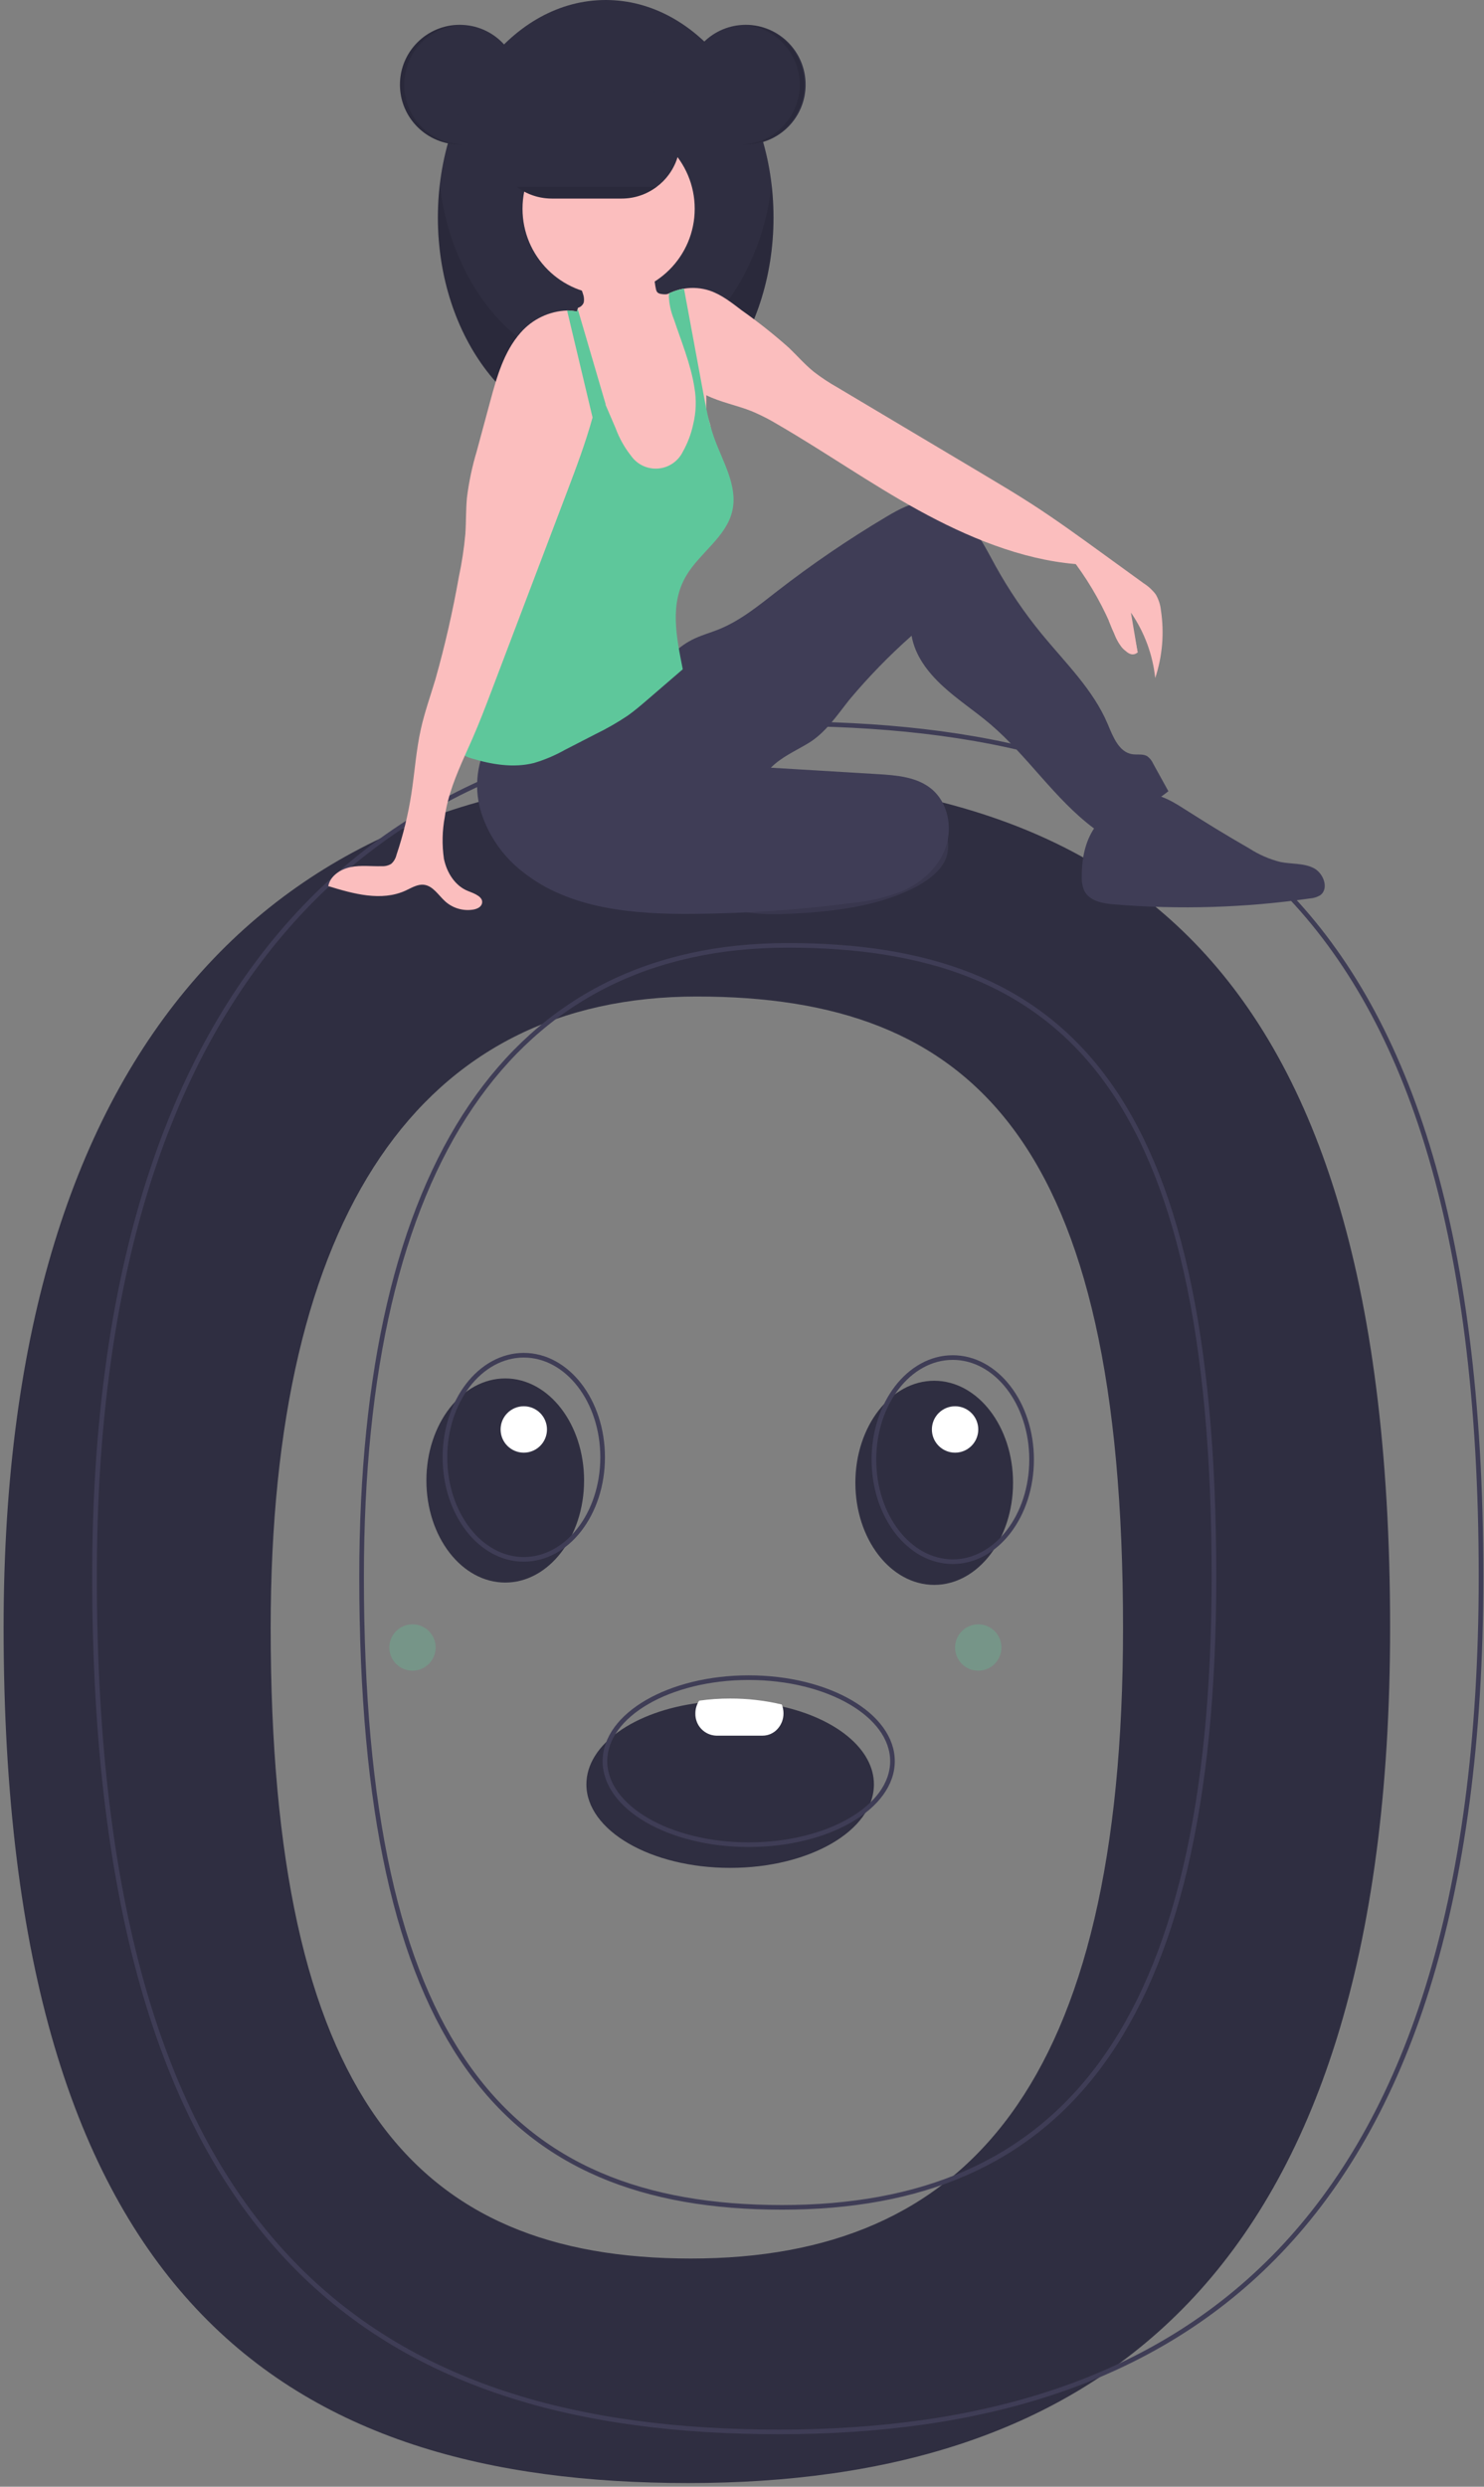 <svg width="320" height="536" viewBox="0 0 320 536" fill="none" xmlns="http://www.w3.org/2000/svg">
<rect x="0" y="0" width="320" height="536" fill="#808080" stroke="none"/>
<g id="center-number">
<path id="Vector" d="M148.426 167.01C62.482 167.01 0.775 222.149 0.775 350.808C0.775 496.621 62.482 535.218 148.426 535.218C234.37 535.218 299.753 492.945 299.753 350.808C299.753 198.868 234.37 167.01 148.426 167.01ZM148.991 486.818C89.464 486.818 58.365 451.895 58.365 350.902C58.365 261.79 90.737 214.797 150.264 214.797C209.791 214.797 242.163 245.665 242.163 350.902C242.163 449.349 208.517 486.818 148.991 486.818Z" fill="#2F2E41"/>
<path id="Vector_2" d="M168.031 155.982C82.087 155.982 20.38 211.121 20.38 339.78C20.38 485.593 82.087 524.19 168.031 524.19C253.975 524.19 319.358 481.917 319.358 339.78C319.358 187.84 253.975 155.982 168.031 155.982ZM168.596 475.79C109.069 475.79 77.97 440.867 77.97 339.874C77.97 250.762 110.342 203.769 169.869 203.769C229.396 203.769 261.768 234.637 261.768 339.874C261.768 438.321 228.123 475.79 168.596 475.79V475.79Z" stroke="#3F3D56" stroke-miterlimit="10"/>
<path id="Vector_3" d="M99.141 31.152C106.266 31.152 112.042 25.376 112.042 18.25C112.042 11.125 106.266 5.349 99.141 5.349C92.016 5.349 86.24 11.125 86.24 18.25C86.24 25.376 92.016 31.152 99.141 31.152Z" fill="#2F2E41"/>
<path id="Vector_4" d="M130.607 93.769C150.592 93.769 166.794 72.778 166.794 46.885C166.794 20.991 150.592 0 130.607 0C110.622 0 94.421 20.991 94.421 46.885C94.421 72.778 110.622 93.769 130.607 93.769Z" fill="#2F2E41"/>
<path id="Vector_5" opacity="0.1" d="M130.607 79.61C112.48 79.61 97.466 62.339 94.832 39.805C94.558 42.155 94.421 44.519 94.421 46.885C94.421 72.778 110.622 93.769 130.607 93.769C150.592 93.769 166.794 72.778 166.794 46.885C166.794 44.519 166.657 42.155 166.383 39.805C163.749 62.339 148.735 79.61 130.607 79.61Z" fill="black"/>
<path id="Vector_6" d="M204.242 184.189C203.465 187.382 200.114 189.94 196.403 191.727C188.602 195.483 178.978 196.605 169.644 196.981C167.262 197.126 164.873 197.081 162.499 196.849C157.898 196.404 153.582 194.42 150.249 191.217C150.011 191.062 149.816 190.849 149.683 190.599C149.549 190.348 149.481 190.067 149.486 189.783C149.49 189.499 149.566 189.221 149.707 188.975C149.849 188.728 150.05 188.521 150.292 188.374C155.262 182.915 163.555 179.567 171.909 177.157C178.243 175.33 189.29 170.597 196.199 171.235C202.89 171.854 205.223 180.157 204.242 184.189Z" fill="#3F3D56"/>
<path id="Vector_7" opacity="0.1" d="M204.242 184.189C203.465 187.382 200.114 189.94 196.403 191.727C188.602 195.483 178.978 196.605 169.644 196.981C167.262 197.126 164.873 197.081 162.499 196.849C157.898 196.404 153.582 194.42 150.249 191.217C150.011 191.062 149.816 190.849 149.683 190.599C149.549 190.348 149.481 190.067 149.486 189.783C149.49 189.499 149.566 189.221 149.707 188.975C149.849 188.728 150.05 188.521 150.292 188.374C155.262 182.915 163.555 179.567 171.909 177.157C178.243 175.33 189.29 170.597 196.199 171.235C202.89 171.854 205.223 180.157 204.242 184.189Z" fill="black"/>
<path id="Vector_8" d="M105.044 160.321C102.662 164.989 102.231 170.411 103.845 175.396C105.487 180.344 108.56 184.693 112.674 187.893C122.769 195.985 136.662 197.098 149.599 196.986C160.937 196.887 172.259 196.111 183.504 194.662C187.273 194.328 190.976 193.468 194.506 192.108C198.728 190.281 202.439 186.93 203.942 182.582C205.445 178.234 204.378 172.909 200.808 170.008C197.671 167.458 193.345 167.107 189.31 166.865L166.223 165.477C168.504 163.169 171.541 161.863 174.318 160.185C178.004 157.959 180.452 154.22 183.132 150.85C187.26 145.916 191.752 141.297 196.57 137.033C197.322 141.344 200.048 144.883 203.258 147.857C206.467 150.831 210.166 153.226 213.501 156.057C221.58 162.916 227.397 172.224 235.894 178.558C241.738 177.022 247.202 174.294 251.942 170.546L248.64 164.564C248.365 163.949 247.936 163.414 247.396 163.011C246.461 162.436 245.256 162.733 244.17 162.57C241.27 162.135 240.003 158.786 238.865 156.083C235.74 148.661 229.757 142.903 224.647 136.679C220.875 132.084 217.529 127.157 214.651 121.956C212.934 118.854 211.363 115.625 209.033 112.953C206.704 110.281 203.44 108.18 199.895 108.172C196.763 108.166 193.874 109.756 191.181 111.355C182.978 116.227 175.087 121.604 167.551 127.454C163.607 130.516 159.688 133.751 155.061 135.628C153.114 136.419 151.061 136.959 149.192 137.92C145.919 139.605 143.435 142.455 140.761 144.985C131.223 154.008 118.165 159.854 105.044 160.321Z" fill="#3F3D56"/>
<path id="Vector_9" d="M153.32 96.098C153.213 98.856 152.626 101.575 151.586 104.131C151.059 105.407 150.275 106.56 149.282 107.518C148.29 108.477 147.111 109.221 145.818 109.704C143.983 110.196 142.059 110.258 140.195 109.887C138.57 109.717 137.004 109.183 135.614 108.326C133.449 106.837 132.369 104.182 131.976 101.583C131.583 98.987 131.759 96.334 131.507 93.719C131.262 91.607 130.86 89.516 130.305 87.464C130.135 86.781 129.962 86.101 129.792 85.421C129.626 84.742 129.462 84.062 129.311 83.382C129.172 82.744 129.043 82.102 128.933 81.457C128.842 80.912 128.76 80.365 128.7 79.814C128.645 78.182 128.373 76.564 127.892 75.003C127.44 73.991 126.874 73.033 126.205 72.149C125.919 71.74 125.642 71.331 125.387 70.906C124.65 69.802 124.307 68.482 124.415 67.159C124.445 66.954 124.495 66.753 124.563 66.558C124.588 66.482 124.616 66.406 124.648 66.334C124.931 66.257 125.191 66.112 125.405 65.912C125.62 65.712 125.782 65.463 125.878 65.186C125.986 64.59 125.935 63.977 125.73 63.408C125.495 62.612 125.173 61.845 124.77 61.12C124.506 60.642 123.609 59.78 123.603 59.232C123.59 58.131 125.743 57.243 126.614 56.809C129.275 55.477 132.242 54.875 135.211 55.066C137.115 55.195 139.179 55.78 140.23 57.376C141.174 58.813 141.048 60.676 141.451 62.347C141.493 62.59 141.596 62.818 141.75 63.011C141.955 63.198 142.213 63.317 142.489 63.351C142.955 63.444 143.433 63.463 143.905 63.408H143.908C144.033 63.398 144.157 63.38 144.28 63.354C145.015 63.218 145.71 62.918 146.312 62.476C146.702 62.372 147.096 62.287 147.492 62.221C147.508 62.22 147.524 62.217 147.539 62.212C149.116 67.187 149.32 72.52 150.611 77.586C151.249 80.107 152.165 82.596 152.294 85.189C152.303 85.302 152.307 85.418 152.31 85.535C152.329 86.369 152.263 87.209 152.297 88.039C152.309 88.413 152.351 88.786 152.423 89.153C152.564 89.744 152.74 90.326 152.949 90.897L152.958 90.925C153.018 91.107 153.074 91.293 153.122 91.479C153.156 91.614 153.188 91.746 153.213 91.882L153.216 91.891C153.449 93.281 153.484 94.698 153.32 96.098V96.098Z" fill="#FBBEBE"/>
<path id="Vector_10" d="M131.237 63.562C141.49 63.562 149.802 55.25 149.802 44.997C149.802 34.744 141.49 26.432 131.237 26.432C120.983 26.432 112.672 34.744 112.672 44.997C112.672 55.25 120.983 63.562 131.237 63.562Z" fill="#FBBEBE"/>
<path id="Vector_11" d="M249.103 146.148C248.565 141.083 246.765 136.234 243.867 132.045C244.349 134.909 244.831 137.771 245.315 140.632C244.714 140.806 244.075 140.801 243.477 140.617C242.879 140.433 242.347 140.079 241.948 139.597C241.166 138.621 240.568 137.511 240.182 136.321C238.073 131.085 235.315 126.135 231.973 121.586C220.154 120.601 208.471 115.702 198.077 109.99C187.681 104.282 177.952 97.439 167.694 91.488C165.915 90.413 164.062 89.467 162.149 88.656C158.94 87.369 155.337 86.702 152.294 85.189C152.089 85.088 151.885 84.981 151.683 84.871C150.996 84.497 150.345 84.06 149.739 83.565C149.411 83.299 149.1 83.013 148.807 82.709C147.289 80.943 146.086 78.929 145.249 76.756C143.616 73.143 143.033 68.785 141.404 65.173C142.153 64.473 142.994 63.879 143.905 63.408H143.908C144.04 63.339 144.172 63.272 144.308 63.209C144.953 62.906 145.624 62.66 146.312 62.476C146.702 62.372 147.096 62.288 147.492 62.221C147.508 62.22 147.524 62.217 147.539 62.212C149.378 61.912 151.262 62.061 153.03 62.646C155.617 63.521 157.797 65.267 159.972 66.919C163.504 69.408 166.892 72.095 170.12 74.968C171.913 76.686 173.549 78.574 175.478 80.135C177.081 81.372 178.771 82.492 180.535 83.486C190.972 89.704 201.411 95.921 211.85 102.136C215.384 104.241 218.921 106.347 222.376 108.574C227.624 111.96 232.684 115.629 237.741 119.295C240.721 121.454 243.699 123.613 246.677 125.774C247.654 126.397 248.512 127.19 249.21 128.115C249.827 129.165 250.21 130.336 250.333 131.548C251.081 136.444 250.659 141.447 249.103 146.148V146.148Z" fill="#FBBEBE"/>
<path id="Vector_12" d="M157.923 110.06C156.671 115.676 150.994 119.072 148.027 124.005C144.339 130.129 145.843 137.246 147.228 144.26C144.698 146.441 142.167 148.622 139.635 150.802C138.238 152.001 136.841 153.206 135.337 154.267C133.144 155.736 130.852 157.052 128.477 158.206C126.237 159.358 123.996 160.511 121.756 161.664C119.673 162.835 117.466 163.77 115.176 164.452C110.762 165.585 106.073 164.792 101.706 163.48C101.191 163.345 100.695 163.143 100.233 162.879C99.96 162.716 99.723 162.501 99.534 162.246C99.104 161.474 98.947 160.579 99.091 159.707C99.534 152.357 101.331 145.16 103.122 138.017C104.079 133.732 105.365 129.527 106.97 125.44C108.544 121.938 110.353 118.547 112.385 115.289C114.628 111.191 117.285 107.333 120.315 103.776C121.79 102.407 123.031 100.806 123.99 99.037C125.107 96.488 124.676 93.565 124.903 90.79C125.076 88.704 125.629 86.669 126.536 84.783V84.78C127.02 83.764 127.604 82.798 128.279 81.897C128.584 82.608 128.889 83.319 129.195 84.028C129.396 84.493 129.595 84.958 129.792 85.421C130.05 86.019 130.306 86.615 130.56 87.209C131.293 88.914 132.025 90.619 132.757 92.322C133.547 94.468 134.672 96.474 136.092 98.266C136.741 99.184 137.617 99.918 138.634 100.396C139.651 100.874 140.775 101.08 141.895 100.994C143.016 100.908 144.095 100.533 145.028 99.906C145.96 99.278 146.714 98.419 147.215 97.413C148.273 95.536 149.039 93.508 149.487 91.4C150.109 88.834 150.194 86.166 149.739 83.565C148.981 78.556 146.85 73.439 145.302 68.785C144.672 67.234 144.307 65.587 144.223 63.914C144.226 63.726 144.245 63.539 144.279 63.354C144.289 63.307 144.298 63.257 144.308 63.209C144.953 62.906 145.624 62.66 146.312 62.476C146.702 62.373 147.096 62.288 147.492 62.221C148.855 69.597 150.219 76.973 151.586 84.349C151.617 84.522 151.652 84.695 151.684 84.871C151.879 85.928 152.077 86.985 152.297 88.04C152.495 88.996 152.709 89.95 152.948 90.897L152.958 90.925C153.04 91.246 153.125 91.564 153.213 91.882L153.216 91.891C153.458 92.76 153.729 93.622 154.034 94.471C155.884 99.591 159.11 104.745 157.923 110.06Z" fill="#5EC79B"/>
<path id="Vector_13" d="M233.267 188.993C233.209 190.075 233.419 191.154 233.877 192.136C235.039 194.259 237.827 194.742 240.24 194.941C254.332 196.099 268.51 195.667 282.505 193.653C283.265 193.601 284.001 193.372 284.657 192.985C286.647 191.59 285.42 188.19 283.247 187.102C281.074 186.013 278.496 186.276 276.112 185.804C273.743 185.208 271.488 184.23 269.434 182.908C264.599 180.13 259.835 177.234 255.141 174.22C252.346 172.425 249.048 170.51 245.901 171.574C237.376 174.458 233.211 179.796 233.267 188.993Z" fill="#3F3D56"/>
<path id="Vector_14" d="M129.383 82.989V82.992C129.361 83.124 129.339 83.254 129.311 83.382C129.276 83.597 129.235 83.814 129.195 84.028C128.804 86.026 128.326 88.014 127.775 89.99C126.265 95.45 124.242 100.821 122.234 106.114C116.847 120.305 111.459 134.497 106.07 148.691C104.711 152.265 103.354 155.843 101.809 159.345C101.293 160.513 100.762 161.689 100.233 162.879C98.339 167.136 96.52 171.532 95.916 176.063C95.353 179.045 95.288 182.1 95.724 185.103C96.328 188.074 98.131 190.975 100.954 192.073C102.332 192.611 104.305 193.332 103.927 194.764C103.723 195.55 102.829 195.934 102.027 196.066C100.967 196.235 99.883 196.169 98.852 195.872C97.821 195.575 96.868 195.055 96.061 194.348C94.553 193.011 93.395 190.931 91.391 190.708C90.003 190.557 88.726 191.387 87.454 191.969C82.269 194.339 76.227 192.681 70.781 190.997C71.209 188.791 73.424 187.338 75.623 186.897C77.823 186.453 80.098 186.768 82.341 186.708C83.06 186.747 83.773 186.563 84.383 186.183C84.931 185.68 85.315 185.025 85.485 184.301C86.93 180.019 88.005 175.621 88.697 171.155C89.421 166.488 89.723 161.749 90.755 157.139C91.558 153.543 92.797 150.06 93.861 146.529C95.918 139.26 97.606 131.892 98.921 124.452C99.585 121.362 100.061 118.233 100.346 115.085C100.526 112.473 100.441 109.849 100.692 107.246C101.115 103.861 101.821 100.517 102.804 97.25C103.767 93.684 104.728 90.121 105.689 86.561C107.115 81.29 108.644 75.815 112.256 71.718C113.511 70.276 115.048 69.106 116.773 68.283C118.498 67.459 120.374 66.998 122.285 66.929C123.001 66.928 123.715 67.005 124.415 67.159C124.531 67.187 124.648 67.215 124.764 67.247C125.526 67.446 126.258 67.749 126.938 68.147C128.052 67.439 128.619 67.687 129.358 68.779C130.006 69.934 130.312 71.251 130.239 72.574C130.302 76.066 130.015 79.555 129.383 82.989Z" fill="#FBBEBE"/>
<path id="Vector_15" d="M130.607 87.162L130.56 87.209L130.305 87.464L127.775 89.99L126.536 84.783L122.285 66.929C123.001 66.928 123.715 67.005 124.415 67.158C124.445 66.954 124.495 66.753 124.563 66.557L124.764 67.246L126.205 72.149L128.933 81.457L129.383 82.989V82.992L130.607 87.162Z" fill="#5EC79B"/>
<path id="Vector_16" d="M146.661 30.203C146.659 31.856 146.331 33.493 145.696 35.019C145.061 36.545 144.132 37.932 142.961 39.099C142.537 39.523 142.082 39.916 141.601 40.275C139.429 41.912 136.784 42.798 134.065 42.799H118.969C115.633 42.794 112.436 41.465 110.079 39.105C107.722 36.744 106.398 33.545 106.398 30.209C106.398 26.873 107.722 23.674 110.079 21.313C112.436 18.953 115.633 17.624 118.969 17.619H134.065C137.401 17.627 140.598 18.956 142.958 21.313C145.318 23.671 146.649 26.867 146.661 30.203V30.203Z" fill="#2F2E41"/>
<path id="Vector_17" d="M160.815 31.152C167.94 31.152 173.716 25.376 173.716 18.25C173.716 11.125 167.94 5.349 160.815 5.349C153.69 5.349 147.914 11.125 147.914 18.25C147.914 25.376 153.69 31.152 160.815 31.152Z" fill="#2F2E41"/>
<path id="Vector_18" opacity="0.1" d="M160.5 5.349C160.342 5.349 160.185 5.356 160.028 5.361C163.366 5.483 166.526 6.894 168.844 9.298C171.162 11.701 172.457 14.911 172.457 18.25C172.457 21.59 171.162 24.799 168.844 27.203C166.526 29.607 163.366 31.018 160.028 31.14C160.185 31.145 160.342 31.152 160.5 31.152C163.922 31.152 167.203 29.792 169.623 27.373C172.042 24.953 173.401 21.672 173.401 18.25C173.401 14.829 172.042 11.547 169.623 9.128C167.203 6.709 163.922 5.349 160.5 5.349V5.349Z" fill="black"/>
<path id="Vector_19" opacity="0.1" d="M99.141 5.349C99.299 5.349 99.456 5.356 99.613 5.361C96.276 5.483 93.115 6.894 90.797 9.298C88.479 11.701 87.184 14.911 87.184 18.25C87.184 21.59 88.479 24.799 90.797 27.203C93.115 29.607 96.276 31.018 99.613 31.14C99.456 31.145 99.299 31.152 99.141 31.152C95.721 31.149 92.443 29.788 90.026 27.369C87.609 24.95 86.251 21.67 86.251 18.25C86.251 14.831 87.609 11.551 90.026 9.132C92.443 6.713 95.721 5.352 99.141 5.349Z" fill="black"/>
<path id="Vector_20" opacity="0.1" d="M141.601 40.275C139.429 41.912 136.784 42.798 134.065 42.799H118.969C116.25 42.798 113.605 41.912 111.433 40.275H141.601Z" fill="black"/>
<path id="Vector_21" d="M239.086 133.756C239.086 133.756 242.338 143.128 245.315 140.632L242.942 128.382L239.086 133.756Z" fill="#FBBEBE"/>
<path id="Vector_22" d="M108.946 341.116C118.335 341.116 125.946 331.266 125.946 319.116C125.946 306.965 118.335 297.116 108.946 297.116C99.557 297.116 91.946 306.965 91.946 319.116C91.946 331.266 99.557 341.116 108.946 341.116Z" fill="#2F2E41"/>
<path id="Vector_23" d="M201.446 341.616C210.835 341.616 218.446 331.766 218.446 319.616C218.446 307.465 210.835 297.616 201.446 297.616C192.057 297.616 184.446 307.465 184.446 319.616C184.446 331.766 192.057 341.616 201.446 341.616Z" fill="#2F2E41"/>
<path id="Vector_24" d="M188.446 384.616C188.446 394.556 174.566 402.616 157.446 402.616C140.326 402.616 126.446 394.556 126.446 384.616C126.446 376.006 136.856 368.806 150.766 367.046C152.981 366.753 155.212 366.61 157.446 366.616C161.189 366.603 164.922 367.006 168.576 367.816C180.196 370.406 188.446 376.956 188.446 384.616Z" fill="#2F2E41"/>
<path id="Vector_25" d="M112.946 336.116C122.335 336.116 129.946 326.266 129.946 314.116C129.946 301.965 122.335 292.116 112.946 292.116C103.557 292.116 95.946 301.965 95.946 314.116C95.946 326.266 103.557 336.116 112.946 336.116Z" stroke="#3F3D56" stroke-miterlimit="10"/>
<path id="Vector_26" d="M205.446 336.616C214.835 336.616 222.446 326.766 222.446 314.616C222.446 302.465 214.835 292.616 205.446 292.616C196.057 292.616 188.446 302.465 188.446 314.616C188.446 326.766 196.057 336.616 205.446 336.616Z" stroke="#3F3D56" stroke-miterlimit="10"/>
<path id="Vector_27" d="M161.446 397.616C178.567 397.616 192.446 389.557 192.446 379.616C192.446 369.674 178.567 361.616 161.446 361.616C144.325 361.616 130.446 369.674 130.446 379.616C130.446 389.557 144.325 397.616 161.446 397.616Z" stroke="#3F3D56" stroke-miterlimit="10"/>
<path id="Vector_28" d="M168.946 369.316C168.954 370.573 168.482 371.786 167.626 372.708C167.222 373.149 166.73 373.502 166.183 373.744C165.636 373.986 165.044 374.113 164.446 374.116H154.446C153.214 374.073 152.049 373.544 151.205 372.644C150.362 371.745 149.909 370.548 149.946 369.316C149.941 368.341 150.226 367.386 150.766 366.574C152.979 366.263 155.211 366.109 157.446 366.116C161.193 366.103 164.929 366.533 168.576 367.396C168.823 368.005 168.948 368.658 168.946 369.316V369.316Z" fill="white"/>
<path id="Vector_29" d="M112.946 313.116C115.707 313.116 117.946 310.877 117.946 308.116C117.946 305.354 115.707 303.116 112.946 303.116C110.185 303.116 107.946 305.354 107.946 308.116C107.946 310.877 110.185 313.116 112.946 313.116Z" fill="white"/>
<path id="Vector_30" d="M205.946 313.116C208.707 313.116 210.946 310.877 210.946 308.116C210.946 305.354 208.707 303.116 205.946 303.116C203.185 303.116 200.946 305.354 200.946 308.116C200.946 310.877 203.185 313.116 205.946 313.116Z" fill="white"/>
<path id="Vector_31" opacity="0.3" d="M210.946 360.116C213.707 360.116 215.946 357.877 215.946 355.116C215.946 352.354 213.707 350.116 210.946 350.116C208.185 350.116 205.946 352.354 205.946 355.116C205.946 357.877 208.185 360.116 210.946 360.116Z" fill="#5EC79B"/>
<path id="Vector_32" opacity="0.3" d="M88.946 360.116C91.707 360.116 93.946 357.877 93.946 355.116C93.946 352.354 91.707 350.116 88.946 350.116C86.185 350.116 83.946 352.354 83.946 355.116C83.946 357.877 86.185 360.116 88.946 360.116Z" fill="#5EC79B"/>
</g>
</svg>
